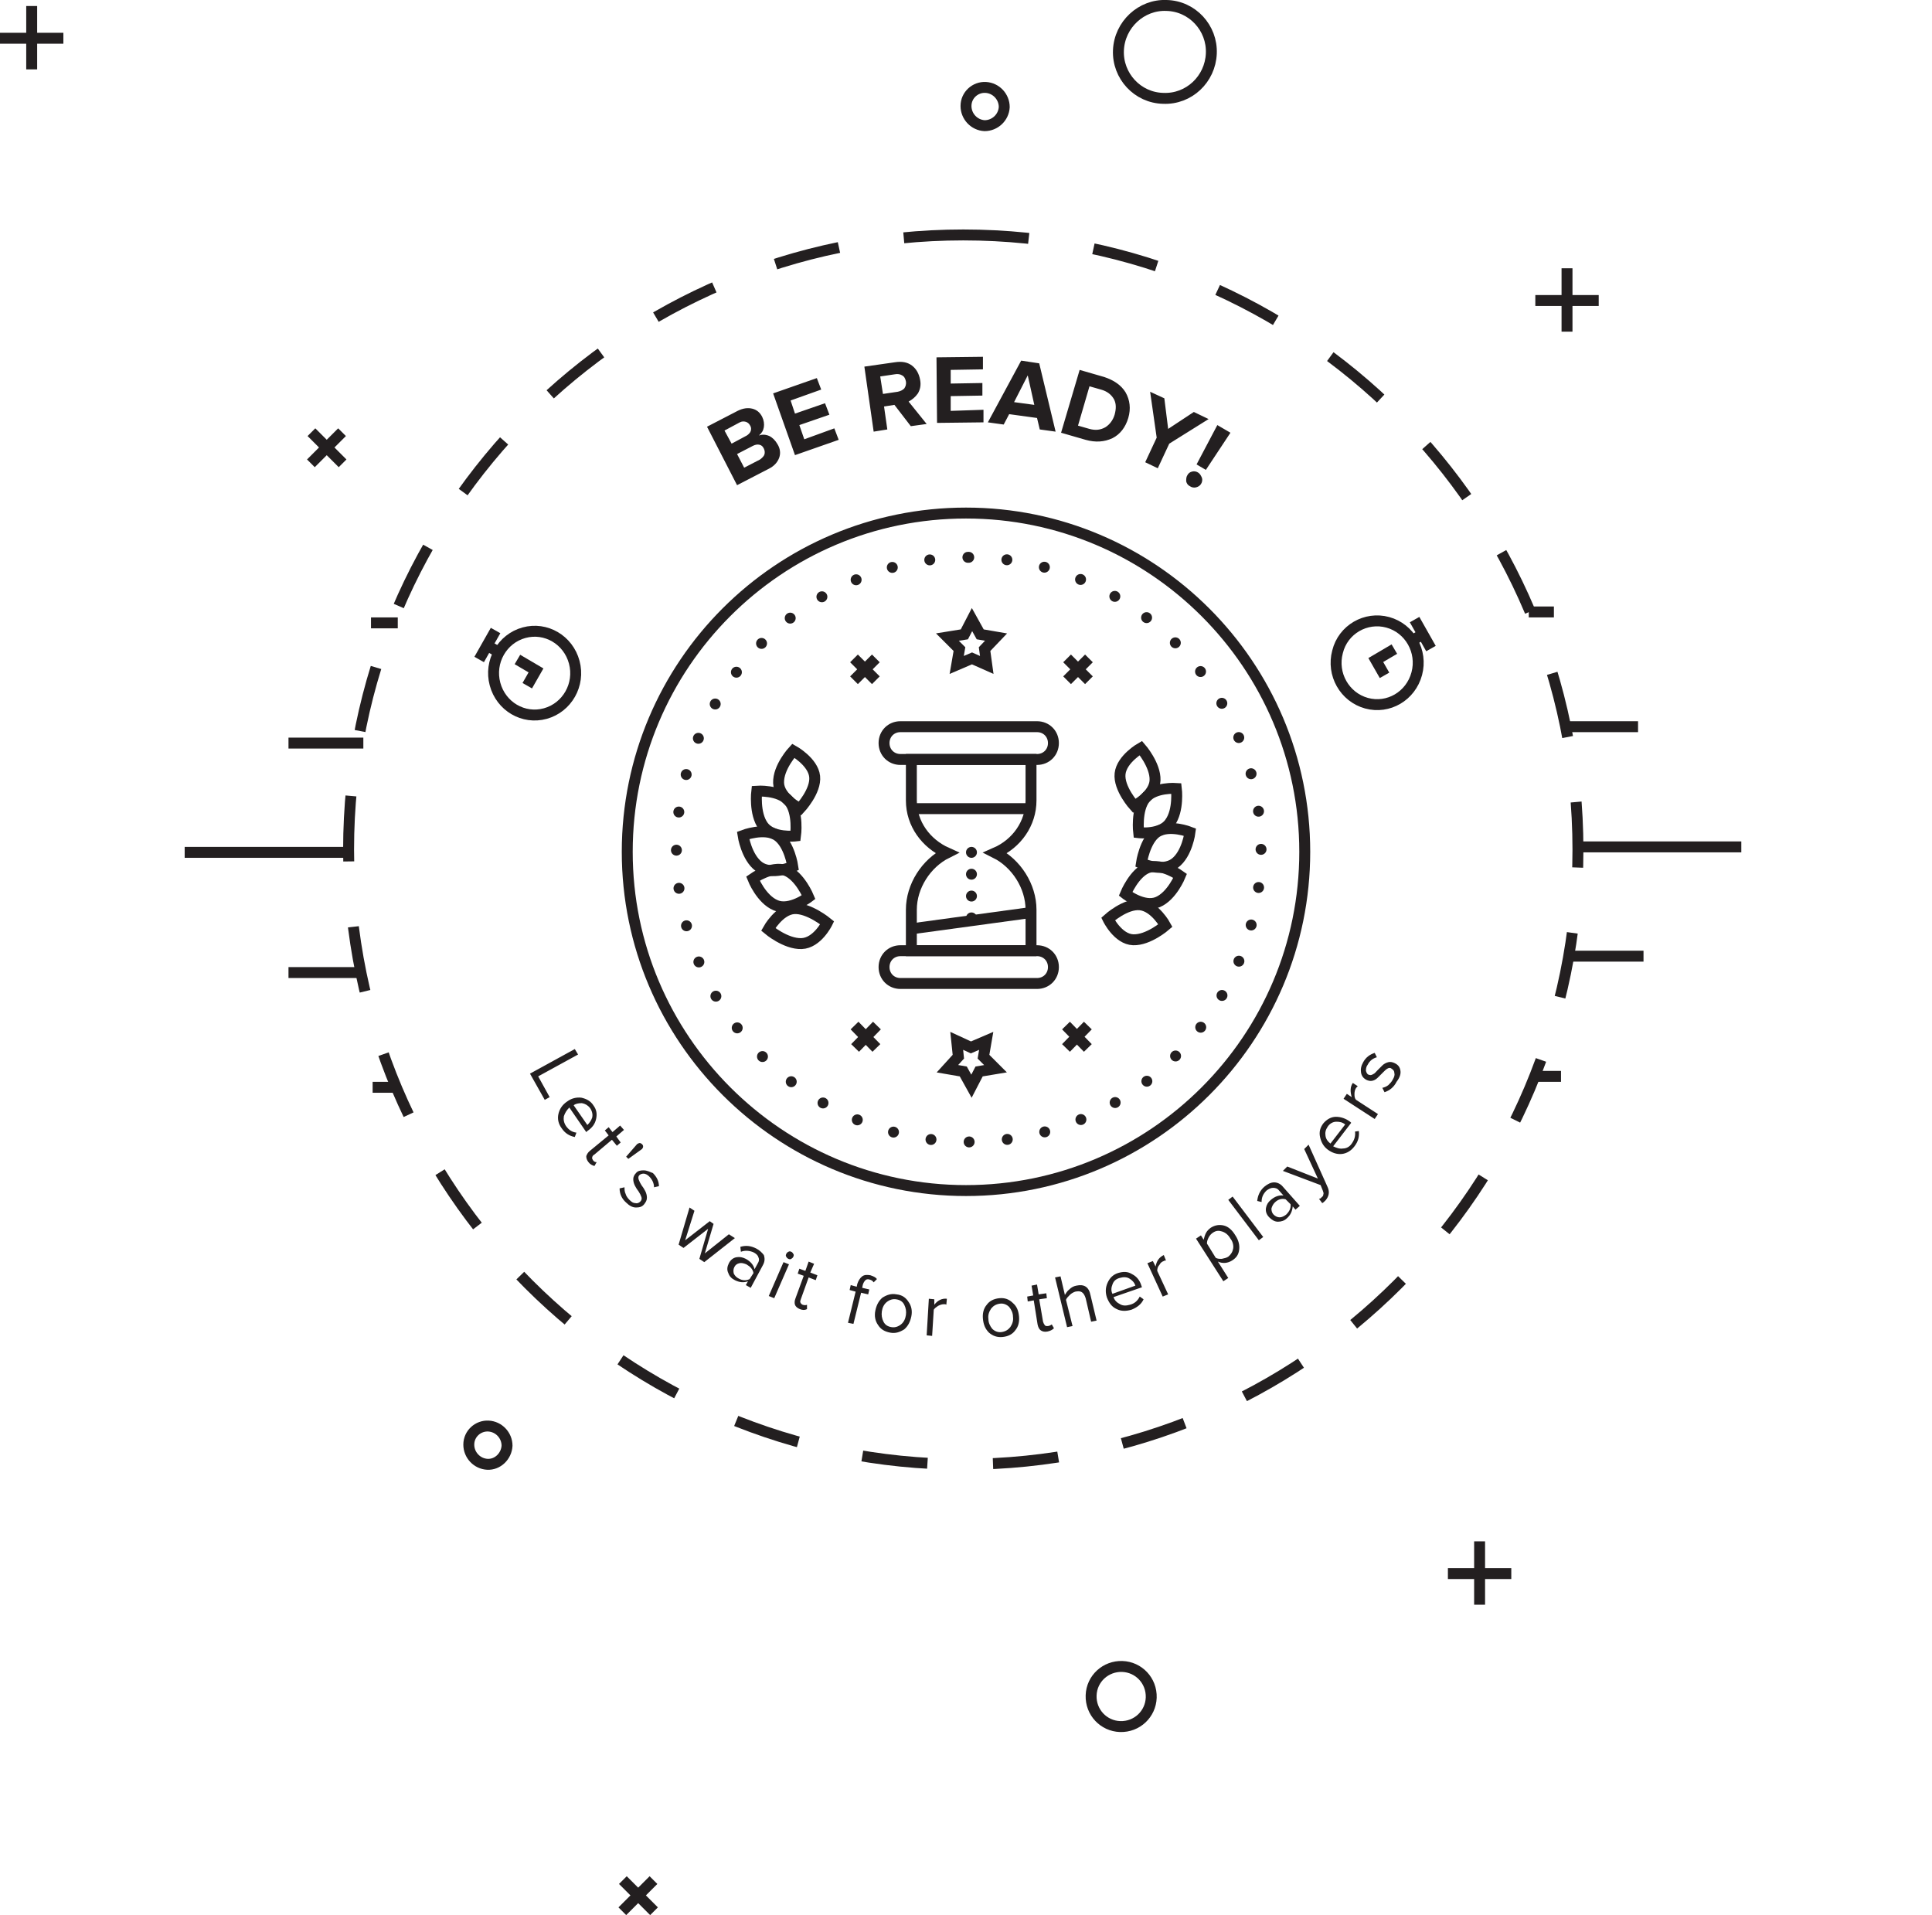 <?xml version="1.0" encoding="utf-8"?>
<!-- Generator: Adobe Illustrator 19.0.0, SVG Export Plug-In . SVG Version: 6.00 Build 0)  -->
<svg version="1.1" id="Layer_1" xmlns="http://www.w3.org/2000/svg" xmlns:xlink="http://www.w3.org/1999/xlink" x="0px" y="0px"
	 viewBox="-572 75.5 353.6 350.5" style="enable-background:new -572 75.5 353.6 350.5;" xml:space="preserve">
<style type="text/css">
	.st0{fill:none;stroke:#231F20;stroke-width:2;stroke-miterlimit:10;}
	.st1{fill:none;stroke:#231F20;stroke-width:2;stroke-miterlimit:10;stroke-dasharray:12;}
	
		.st2{fill:none;stroke:#231F20;stroke-width:2;stroke-linecap:round;stroke-linejoin:round;stroke-miterlimit:10;stroke-dasharray:0,7;}
	
		.st3{fill:none;stroke:#231F20;stroke-width:2;stroke-linecap:round;stroke-linejoin:round;stroke-miterlimit:10;stroke-dasharray:0,4;}
	.st4{fill:#231F20;}
</style>
<path class="st0" d="M-395.2,169.4c34.2,0,62,27.8,62,62s-27.8,62-62,62c-34.2,0-62-27.8-62-62S-429.5,169.4-395.2,169.4z"/>
<path class="st1" d="M-395.7,118.5c62.1,0,112.5,50.4,112.5,112.5s-50.4,112.5-112.5,112.5S-508.2,293.1-508.2,231
	S-457.9,118.5-395.7,118.5z"/>
<path class="st2" d="M-394.7,177.5c29.6,0,53.5,24,53.5,53.5s-24,53.5-53.5,53.5s-53.5-24-53.5-53.5S-424.3,177.5-394.7,177.5z"/>
<path class="st0" d="M-283.7,230.5h30.4"/>
<path class="st0" d="M-285.9,208.5h13.7"/>
<path class="st0" d="M-292.2,187.5h4.6"/>
<path class="st0" d="M-291.2,272.5h4.9"/>
<path class="st0" d="M-284.9,250.5h13.7"/>
<path class="st0" d="M-507.8,231.5h-30.4"/>
<path class="st0" d="M-505.5,253.5h-13.7"/>
<path class="st0" d="M-499.2,274.5h-4.6"/>
<path class="st0" d="M-499.2,189.5h-4.9"/>
<path class="st0" d="M-505.5,211.5h-13.7"/>
<path class="st0" d="M-318,189.4c4,1.1,6.4,5.3,5.3,9.4c-1.1,4.1-5.2,6.5-9.2,5.4c-4-1.1-6.4-5.3-5.3-9.4
	C-326.2,190.7-322,188.3-318,189.4z"/>
<path class="st0" d="M-316.8,194.3l-3.4,2l1.6,2.8"/>
<path class="st0" d="M-314.2,193.1l2.6-1.5"/>
<path class="st0" d="M-313.1,188.9l3,5.3"/>
<path class="st0" d="M-480.3,195.1l-2.6-1.5"/>
<path class="st0" d="M-484.3,196.2l3-5.3"/>
<path class="st0" d="M-391.6,91.5c1.9,0.1,3.4,1.7,3.4,3.6c-0.1,1.9-1.7,3.4-3.6,3.4c-1.9-0.1-3.4-1.7-3.4-3.6
	C-395.2,92.9-393.5,91.4-391.6,91.5z"/>
<path class="st0" d="M-394.1,196l-2.8,1.2l0.5-2.9l-2.2-2.2l3.1-0.5l1.4-2.7l1.5,2.7l2.9,0.5l-2.1,2.2l0.4,2.9L-394.1,196z"/>
<path class="st0" d="M-358.5,76.5c4.7,0.1,8.4,4.1,8.2,8.8s-4.1,8.4-8.8,8.2c-4.7-0.1-8.4-4.1-8.2-8.8
	C-367.1,80-363.1,76.3-358.5,76.5z"/>
<path class="st0" d="M-366.6,380.5c3,0.1,5.4,2.6,5.3,5.7c-0.1,3-2.6,5.4-5.7,5.3c-3-0.1-5.4-2.6-5.3-5.7S-369.6,380.4-366.6,380.5z
	"/>
<path class="st0" d="M-482.6,336.5c1.9,0.1,3.4,1.7,3.4,3.6c-0.1,1.9-1.7,3.5-3.6,3.4c-1.9-0.1-3.4-1.7-3.4-3.6
	C-486.2,337.9-484.5,336.4-482.6,336.5z"/>
<path class="st0" d="M-509.4,154.6l-5.7,5.7"/>
<path class="st0" d="M-515,154.6l5.7,5.7"/>
<path class="st0" d="M-452.4,419.6l-5.7,5.7"/>
<path class="st0" d="M-458,419.6l5.7,5.7"/>
<path class="st0" d="M-372.7,196l-4,4"/>
<path class="st0" d="M-376.7,196l4,4"/>
<path class="st0" d="M-411.7,196l-4,4"/>
<path class="st0" d="M-415.7,196l4,4"/>
<path class="st0" d="M-394.3,267.2l2.8-1.2l-0.5,2.9l2.2,2.2l-3,0.5l-1.4,2.7l-1.5-2.7l-2.9-0.5l2-2.2l-0.3-2.9L-394.3,267.2z"/>
<path class="st0" d="M-415.5,267.3l4-4.1"/>
<path class="st0" d="M-411.6,267.3l-4-4.1"/>
<path class="st0" d="M-376.9,267.3l4-4.1"/>
<path class="st0" d="M-372.9,267.3l-4-4.1"/>
<path class="st0" d="M-301.2,357.6v11.6"/>
<path class="st0" d="M-307,363.5h11.6"/>
<path class="st0" d="M-566.2,76.6v11.6"/>
<path class="st0" d="M-572,82.5h11.6"/>
<path class="st0" d="M-476.1,191.3c4-1.1,8.1,1.3,9.2,5.4c1.1,4.1-1.3,8.3-5.3,9.4s-8.1-1.3-9.2-5.4
	C-482.5,196.6-480.1,192.4-476.1,191.3z"/>
<path class="st0" d="M-477.3,196.2l3.4,2l-1.6,2.8"/>
<path class="st0" d="M-407.2,208.5h25c1.7,0,3,1.3,3,3s-1.3,3-3,3h-25c-1.7,0-3-1.3-3-3S-408.9,208.5-407.2,208.5z"/>
<path class="st0" d="M-407.2,249.5h25c1.7,0,3,1.3,3,3s-1.3,3-3,3h-25c-1.7,0-3-1.3-3-3S-408.9,249.5-407.2,249.5z"/>
<path class="st3" d="M-394.2,231.5l0,13.4"/>
<path class="st0" d="M-405.2,245.5l22-3"/>
<path class="st0" d="M-405.2,223.5h21"/>
<path class="st0" d="M-383.3,222v-7.5h-21.9v7.5c0,4.3,2.7,7.9,6.5,9.6c-3.8,1.9-6.5,6.1-6.5,10.4v7.5h21.9V242
	c0-4.3-2.7-8.5-6.5-10.4C-385.9,229.9-383.3,226.2-383.3,222z"/>
<path class="st0" d="M-285.2,124.6v11.6"/>
<path class="st0" d="M-291,130.5h11.6"/>
<path class="st0" d="M-426.9,234.1c0,0-3.9,1.7-6.2,0c-2.3-1.7-2.9-5.7-2.9-5.7s3.9-1.5,6.2,0S-426.9,234.1-426.9,234.1z"/>
<path class="st0" d="M-426.4,228.5c0,0-4.2,0.5-5.9-1.8c-1.7-2.3-1.2-6.4-1.2-6.4s4.1-0.3,5.9,1.8
	C-425.8,224.2-426.4,228.5-426.4,228.5z"/>
<path class="st0" d="M-424,239.7c0,0-3.4,2.6-6,1.5c-2.7-1.1-4.2-4.9-4.2-4.9s3.4-2.4,6-1.5C-425.6,235.8-424,239.7-424,239.7z"/>
<path class="st0" d="M-425.6,223.5c0,0-3.8-1.9-3.9-4.7c-0.1-2.9,2.7-5.9,2.7-5.9s3.6,2,3.9,4.7S-425.6,223.5-425.6,223.5z"/>
<path class="st0" d="M-420.6,244.4c0,0-1.8,3.7-4.7,3.8c-2.9,0.1-6.1-2.6-6.1-2.6s2-3.6,4.7-3.8S-420.6,244.4-420.6,244.4z"/>
<path class="st0" d="M-363.1,233.5c0,0,3.8,1.7,6.1,0s2.8-5.7,2.8-5.7s-3.8-1.5-6.1,0C-362.5,229.3-363.1,233.5-363.1,233.5z"/>
<path class="st0" d="M-363.6,227.9c0,0,4.1,0.5,5.7-1.8c1.7-2.3,1.2-6.3,1.2-6.3s-4-0.3-5.7,1.8
	C-364.1,223.7-363.6,227.9-363.6,227.9z"/>
<path class="st0" d="M-366,239.1c0,0,3.3,2.6,5.9,1.5c2.6-1.1,4.1-4.8,4.1-4.8s-3.3-2.4-5.9-1.5C-364.4,235.2-366,239.1-366,239.1z"
	/>
<path class="st0" d="M-364.4,223c0,0,3.7-1.9,3.8-4.7c0.1-2.8-2.6-5.9-2.6-5.9s-3.5,2-3.8,4.7C-367.3,219.8-364.4,223-364.4,223z"/>
<path class="st0" d="M-369.2,243.7c0,0,1.8,3.7,4.6,3.8c2.8,0.1,5.9-2.6,5.9-2.6s-1.9-3.5-4.6-3.8
	C-366,240.8-369.2,243.7-369.2,243.7z"/>
<g>
	<g>
		<path class="st4" d="M-431.2,155.3c-0.7-0.3-1.3-0.3-1.9-0.1c0.5-0.4,0.8-0.9,0.9-1.5c0.1-0.6,0-1.3-0.3-1.9
			c-0.4-0.8-1-1.3-1.8-1.5c-0.8-0.2-1.7-0.1-2.7,0.4l-5.6,2.9l5.5,10.7l5.8-3c1-0.5,1.6-1.2,1.9-2c0.3-0.8,0.2-1.7-0.3-2.5
			C-430.1,156.1-430.6,155.6-431.2,155.3z M-439.4,154.3l2.8-1.5c0.4-0.2,0.7-0.2,1.1-0.1c0.3,0.1,0.6,0.3,0.8,0.7
			c0.2,0.3,0.2,0.7,0.1,1c-0.1,0.3-0.4,0.6-0.7,0.8l-2.8,1.5L-439.4,154.3z M-432.1,158.7c-0.1,0.3-0.4,0.6-0.8,0.9l-2.9,1.5
			l-1.3-2.5l2.9-1.5c0.4-0.2,0.8-0.3,1.2-0.2c0.4,0.1,0.6,0.3,0.8,0.7C-432,158-432,158.4-432.1,158.7z M-424.8,155.9l-0.9-2.6
			l5.5-1.9l-0.8-2.1l-5.5,1.9l-0.8-2.4l5.6-2l-0.8-2.1l-8,2.8l4,11.3l8-2.8l-0.8-2.1L-424.8,155.9z M-404,147.5
			c0.4-0.7,0.6-1.5,0.4-2.5c-0.2-1.1-0.7-2-1.5-2.6c-0.8-0.6-1.8-0.8-3.1-0.6l-5.6,0.8l1.7,11.9l2.5-0.4l-0.6-4.2l1.9-0.3l3,3.9
			l2.9-0.4l-3.3-4.1C-405,148.6-404.5,148.2-404,147.5z M-406.5,146.6c-0.3,0.3-0.7,0.5-1.2,0.6l-2.7,0.4l-0.5-3.2l2.7-0.4
			c0.5-0.1,1,0,1.3,0.2c0.4,0.2,0.6,0.6,0.7,1.1C-406.1,145.9-406.3,146.3-406.5,146.6z M-398,150.7l0-2.7l5.8-0.1l0-2.3l-5.8,0.1
			l0-2.5l5.9-0.1l0-2.3l-8.5,0.1l0.1,12l8.5-0.1l0-2.3L-398,150.7z M-385.1,141.5l-6.1,11.3l2.9,0.4l1-1.9l5.1,0.7l0.5,2.1l2.9,0.4
			l-3-12.5L-385.1,141.5z M-386.4,149.1l2.5-4.9l1.2,5.4L-386.4,149.1z M-369.9,144.5l-4.5-1.3l-3.4,11.5l4.5,1.3
			c1.8,0.5,3.4,0.4,4.9-0.3c1.4-0.7,2.4-2,2.9-3.7c0.5-1.7,0.3-3.3-0.5-4.7C-366.8,146-368.1,145.1-369.9,144.5z M-368,151.4
			c-0.3,1-0.9,1.8-1.7,2.3c-0.9,0.5-1.8,0.6-2.9,0.3l-2.1-0.6l2.1-7.2l2.1,0.6c1.1,0.3,1.9,0.9,2.4,1.8
			C-367.7,149.4-367.7,150.3-368,151.4z M-353.5,150.9l-4.7,3.1l-0.7-5.6l-2.6-1.2l1.2,8.4l-2.1,4.5l2.3,1.1l2.1-4.5l7.2-4.5
			L-353.5,150.9z M-352.7,162c-0.3-0.2-0.7-0.3-1.1-0.2c-0.4,0.1-0.7,0.3-0.9,0.7c-0.2,0.3-0.2,0.7-0.2,1.1c0.1,0.4,0.3,0.7,0.7,0.9
			c0.3,0.2,0.7,0.3,1.1,0.2s0.7-0.3,0.9-0.6c0.2-0.3,0.3-0.7,0.2-1.1C-352.2,162.5-352.4,162.2-352.7,162z M-349.2,153.3l-3.8,7.2
			l1.7,1l4.5-6.8L-349.2,153.3z"/>
	</g>
</g>
<g>
	<g>
		<path class="st4" d="M-466.2,268.5l-0.6-1l-8.2,4.5l2.7,4.8l0.9-0.5l-2.1-3.8L-466.2,268.5z M-467.8,278.2l3.1,4.5l0.2-0.2
			c0.9-0.6,1.4-1.3,1.6-2.2c0.2-0.9,0.1-1.7-0.5-2.5c-0.5-0.8-1.3-1.2-2.2-1.4c-0.9-0.1-1.8,0.1-2.6,0.7c-0.9,0.6-1.4,1.4-1.6,2.3
			c-0.2,0.9,0,1.8,0.6,2.6c0.6,0.9,1.4,1.4,2.4,1.6l0.3-0.8c-0.8-0.1-1.4-0.5-1.9-1.2c-0.4-0.6-0.5-1.2-0.4-1.8
			C-468.6,279.2-468.3,278.7-467.8,278.2z M-465.5,277.4c0.6,0.1,1.1,0.4,1.5,0.9c0.4,0.6,0.5,1.2,0.4,1.7c-0.2,0.6-0.5,1-0.9,1.4
			l-2.5-3.6C-466.7,277.5-466.1,277.4-465.5,277.4z M-459.2,283.5l1.4-1.2l-0.7-0.8l-1.4,1.2l-0.7-0.9l-0.7,0.6l0.7,0.9l-3.4,2.8
			c-0.4,0.3-0.6,0.7-0.7,1c0,0.4,0.1,0.7,0.4,1.1c0.3,0.4,0.7,0.6,1.1,0.7l0.4-0.7c-0.3,0-0.5-0.1-0.7-0.4c-0.1-0.2-0.2-0.4-0.1-0.5
			c0-0.2,0.2-0.4,0.4-0.5l3.2-2.7l0.9,1.1l0.7-0.6L-459.2,283.5z M-454.5,285.8c0.1-0.1,0.2-0.3,0.2-0.4c0-0.2,0-0.3-0.2-0.5
			c-0.1-0.1-0.3-0.2-0.4-0.2c-0.2,0-0.3,0.1-0.5,0.2c-0.1,0.1-0.8,0.9-2,2.3l0.4,0.4L-454.5,285.8z M-454.2,289.7
			c-0.6,0-1.1,0.1-1.4,0.5c-0.3,0.3-0.5,0.7-0.5,1.1c0,0.4,0.1,0.8,0.3,1.2c0.2,0.4,0.4,0.7,0.7,1.1c0.2,0.3,0.4,0.7,0.5,1
			c0.1,0.3,0,0.6-0.2,0.8c-0.2,0.2-0.5,0.4-0.9,0.3c-0.4,0-0.7-0.2-1.1-0.6c-0.3-0.3-0.6-0.7-0.7-1.1c-0.2-0.4-0.2-0.8-0.2-1.2
			l-0.9,0.2c0,1,0.4,1.9,1.2,2.6c0.6,0.6,1.2,0.9,1.8,0.9c0.6,0,1.1-0.1,1.5-0.6c0.3-0.4,0.5-0.7,0.5-1.2c0-0.4-0.1-0.8-0.3-1.2
			c-0.2-0.4-0.4-0.7-0.7-1.1c-0.2-0.3-0.4-0.7-0.5-1c-0.1-0.3-0.1-0.6,0.1-0.8c0.2-0.2,0.5-0.3,0.8-0.3c0.3,0,0.7,0.2,1,0.5
			c0.6,0.6,0.9,1.3,0.9,2l0.9-0.2c0-0.9-0.4-1.7-1.1-2.4C-453,290-453.6,289.7-454.2,289.7z M-438.6,301.4l-4.4,3.5l1.6-5.4
			l-0.7-0.5l-4.5,3.5l1.7-5.4l-0.9-0.6l-2,6.8l0.9,0.6l4.5-3.5l-1.6,5.5l0.9,0.6l5.6-4.4L-438.6,301.4z M-433.6,304
			c-1-0.5-1.9-0.6-2.9-0.3l0.1,0.9c0.8-0.3,1.6-0.2,2.3,0.1c0.4,0.2,0.8,0.5,0.9,0.9c0.2,0.4,0.1,0.8-0.1,1.1l-0.6,1.1
			c-0.2-0.8-0.7-1.4-1.6-1.9c-0.6-0.3-1.1-0.4-1.7-0.3c-0.6,0.1-1.1,0.5-1.4,1.1c-0.3,0.6-0.4,1.2-0.1,1.8c0.2,0.6,0.6,1,1.2,1.3
			c0.8,0.4,1.6,0.5,2.4,0.2l-0.4,0.7l0.9,0.5l2.2-4.1c0.4-0.7,0.4-1.3,0.2-1.9C-432.5,304.8-433,304.3-433.6,304z M-434.8,309.6
			c-0.6,0.3-1.3,0.3-2-0.1c-0.4-0.2-0.7-0.5-0.9-0.9c-0.1-0.4-0.1-0.8,0.1-1.2c0.2-0.4,0.5-0.6,0.9-0.7c0.4-0.1,0.8,0,1.3,0.2
			c0.7,0.4,1.2,0.9,1.3,1.6L-434.8,309.6z M-427.2,304.6c-0.2-0.1-0.3-0.1-0.5,0c-0.2,0.1-0.3,0.2-0.4,0.4c-0.1,0.2-0.1,0.4,0,0.5
			c0.1,0.2,0.2,0.3,0.4,0.4c0.2,0.1,0.4,0.1,0.5,0c0.2-0.1,0.3-0.2,0.4-0.4c0.1-0.2,0.1-0.4,0-0.5
			C-426.9,304.8-427.1,304.6-427.2,304.6z M-431.3,312.7l1,0.4l2.7-6.2l-1-0.4L-431.3,312.7z M-423,306.8l-1-0.4l-0.6,1.7l-1.1-0.4
			l-0.3,0.9l1.1,0.4l-1.5,4.1c-0.2,0.5-0.2,0.9-0.1,1.2c0.1,0.3,0.4,0.6,0.9,0.8c0.5,0.2,0.9,0.2,1.3,0l0-0.8
			c-0.2,0.1-0.5,0.1-0.8,0c-0.2-0.1-0.3-0.2-0.4-0.4c-0.1-0.2,0-0.4,0.1-0.7l1.4-3.9l1.3,0.5l0.3-0.9l-1.3-0.5L-423,306.8z
			 M-412.7,308.9c-0.6-0.1-1.1-0.1-1.5,0.2c-0.4,0.3-0.7,0.8-0.9,1.4l-0.1,0.5l-1.1-0.3l-0.2,0.9l1.1,0.3l-1.4,5.7l1,0.2l1.4-5.7
			l1.3,0.3l0.2-0.9l-1.3-0.3l0.1-0.5c0.1-0.4,0.3-0.7,0.5-0.9c0.2-0.2,0.5-0.2,0.8-0.1c0.3,0.1,0.5,0.2,0.7,0.5l0.6-0.6
			C-411.7,309.3-412.1,309.1-412.7,308.9z M-407.9,312.4c-1-0.2-1.8,0.1-2.6,0.6c-0.7,0.6-1.1,1.4-1.3,2.4c-0.2,1,0,1.9,0.5,2.6
			c0.5,0.8,1.2,1.2,2.2,1.4c1,0.2,1.8-0.1,2.6-0.6c0.7-0.6,1.1-1.4,1.3-2.4c0.2-1,0-1.9-0.5-2.6C-406.2,313-406.9,312.5-407.9,312.4
			z M-406.2,316.2c-0.1,0.7-0.4,1.3-0.9,1.7c-0.5,0.4-1.1,0.6-1.7,0.5c-0.7-0.1-1.2-0.4-1.5-1c-0.3-0.6-0.4-1.2-0.3-1.9
			c0.1-0.7,0.4-1.3,0.9-1.7c0.5-0.4,1.1-0.6,1.7-0.5c0.7,0.1,1.2,0.4,1.5,1C-406.2,314.9-406.1,315.5-406.2,316.2z M-401,313.3
			l-1-0.1l-0.4,6.7l1,0.1l0.3-4.8c0.2-0.3,0.5-0.5,0.8-0.7c0.4-0.2,0.7-0.3,1.1-0.3c0.2,0,0.3,0,0.4,0.1l0.1-1.1
			c-0.9-0.1-1.7,0.3-2.3,1.1L-401,313.3z M-389.1,313.1c-1,0.1-1.8,0.5-2.3,1.2c-0.6,0.7-0.8,1.6-0.7,2.6c0.1,1,0.4,1.8,1.1,2.5
			c0.7,0.6,1.5,0.9,2.5,0.8c1-0.1,1.8-0.5,2.3-1.2c0.6-0.7,0.8-1.6,0.7-2.6c-0.1-1-0.4-1.8-1.1-2.4
			C-387.3,313.3-388.1,313-389.1,313.1z M-387.1,318.4c-0.4,0.5-0.9,0.8-1.6,0.9c-0.7,0.1-1.3-0.2-1.7-0.6c-0.4-0.5-0.7-1.1-0.7-1.8
			c-0.1-0.7,0.1-1.3,0.5-1.9c0.4-0.5,0.9-0.8,1.6-0.9c0.7-0.1,1.3,0.2,1.7,0.6c0.4,0.5,0.7,1.1,0.7,1.8
			C-386.5,317.2-386.7,317.8-387.1,318.4z M-380.3,318.2c-0.2,0-0.4,0-0.5-0.2c-0.1-0.1-0.2-0.3-0.3-0.6l-0.7-4.1l1.4-0.2l-0.1-0.9
			l-1.4,0.2l-0.3-1.8l-1,0.2l0.3,1.8l-1.1,0.2l0.1,0.9l1.1-0.2l0.7,4.4c0.1,0.5,0.3,0.9,0.6,1.1s0.7,0.3,1.2,0.2
			c0.5-0.1,0.9-0.3,1.2-0.6l-0.4-0.7C-379.8,318.1-380,318.2-380.3,318.2z M-375,310.8c-0.5,0.1-0.9,0.3-1.3,0.7
			c-0.4,0.3-0.6,0.7-0.8,1l-0.8-3.4l-1,0.2l2.2,9.1l1-0.2l-1.2-4.8c0.1-0.3,0.4-0.6,0.7-0.9c0.3-0.3,0.7-0.5,1-0.6
			c0.5-0.1,0.9-0.1,1.2,0.1c0.3,0.2,0.5,0.5,0.7,1.1l1,4.3l1-0.2l-1.1-4.6C-372.7,311-373.6,310.5-375,310.8z M-365.2,314.3
			c-0.7,0.2-1.3,0.2-1.8-0.1c-0.6-0.3-1-0.7-1.2-1.3l5.2-1.8l-0.1-0.3c-0.3-1-0.9-1.7-1.7-2.1c-0.8-0.5-1.6-0.5-2.6-0.2
			c-0.9,0.3-1.5,0.9-1.9,1.8c-0.4,0.9-0.4,1.8-0.1,2.7c0.4,1,0.9,1.7,1.8,2.1c0.8,0.4,1.7,0.4,2.7,0.1c1-0.4,1.8-1,2.2-1.9l-0.7-0.5
			C-363.8,313.6-364.4,314.1-365.2,314.3z M-368.4,310.6c0.2-0.6,0.6-1,1.3-1.2c0.7-0.2,1.3-0.2,1.8,0.1c0.5,0.3,0.9,0.7,1.1,1.3
			l-4.2,1.5C-368.7,311.7-368.6,311.1-368.4,310.6z M-359.8,307c0.2-0.4,0.5-0.6,0.8-0.7c0.1-0.1,0.3-0.1,0.4-0.1l-0.4-1
			c-0.8,0.4-1.3,1-1.5,2.1l-0.5-1l-1,0.4l2.8,6.1l1-0.4l-2-4.3C-360.2,307.7-360.1,307.3-359.8,307z M-348,299.8
			c-0.8-0.2-1.6-0.1-2.4,0.4c-0.4,0.3-0.7,0.6-0.9,1c-0.2,0.4-0.3,0.8-0.4,1.2l-0.5-0.8l-0.9,0.6l5,7.8l0.9-0.6l-1.9-3
			c0.9,0.4,1.8,0.3,2.6-0.2c0.8-0.5,1.2-1.1,1.3-2c0.1-0.8-0.1-1.7-0.7-2.6C-346.5,300.6-347.2,300-348,299.8z M-346.3,304
			c-0.1,0.6-0.4,1.1-0.9,1.5c-0.3,0.2-0.7,0.3-1.2,0.4c-0.4,0-0.8,0-1.1-0.2l-1.6-2.6c0-0.4,0.1-0.7,0.3-1.1
			c0.2-0.4,0.5-0.7,0.8-0.9c0.6-0.4,1.1-0.4,1.7-0.2c0.6,0.2,1.1,0.6,1.5,1.3C-346.4,302.7-346.2,303.4-346.3,304z M-347.2,295.1
			l5.6,7.4l0.8-0.6l-5.6-7.4L-347.2,295.1z M-338.8,291.9c-0.6,0-1.2,0.3-1.8,0.8c-0.8,0.7-1.2,1.6-1.3,2.6l0.8,0.2
			c0-0.9,0.3-1.5,0.9-2.1c0.4-0.3,0.8-0.5,1.2-0.5c0.4,0,0.8,0.1,1.1,0.5l0.8,0.9c-0.8-0.1-1.6,0.2-2.3,0.8
			c-0.5,0.4-0.8,0.9-0.9,1.5c-0.1,0.6,0.1,1.2,0.6,1.7c0.5,0.5,1,0.8,1.6,0.8c0.6,0,1.2-0.2,1.6-0.6c0.7-0.6,1-1.3,1.1-2.2l0.5,0.6
			l0.8-0.7l-3.1-3.5C-337.6,292.2-338.2,291.9-338.8,291.9z M-335.8,295.9c0.1,0.7-0.2,1.3-0.8,1.9c-0.4,0.3-0.8,0.5-1.2,0.5
			c-0.4,0-0.8-0.2-1.1-0.5c-0.3-0.3-0.4-0.7-0.4-1.1c0.1-0.4,0.3-0.8,0.6-1.1c0.6-0.6,1.3-0.8,2-0.6L-335.8,295.9z M-332.5,285
			l-0.8,0.8l2.5,5.4l-5.6-2.2l-0.8,0.8l6.9,2.6l0.4,1c0.1,0.3,0.2,0.5,0.1,0.7c0,0.2-0.1,0.4-0.3,0.5c-0.1,0.2-0.3,0.3-0.5,0.3
			l0.6,0.8c0.2-0.1,0.4-0.3,0.6-0.5c0.6-0.7,0.8-1.5,0.4-2.4L-332.5,285z M-324,282.6c0.1,0.8-0.1,1.5-0.6,2.2
			c-0.4,0.6-1,0.9-1.6,0.9c-0.6,0.1-1.2-0.1-1.8-0.4l3.3-4.3l-0.2-0.2c-0.8-0.6-1.7-0.9-2.6-0.9c-0.9,0-1.7,0.5-2.3,1.2
			c-0.6,0.8-0.8,1.6-0.6,2.5c0.2,0.9,0.6,1.7,1.4,2.3c0.8,0.6,1.7,0.9,2.6,0.8c0.9-0.1,1.7-0.6,2.3-1.4c0.7-0.9,0.9-1.8,0.8-2.8
			L-324,282.6z M-329.4,283.4c-0.1-0.6,0-1.1,0.4-1.7c0.4-0.6,1-0.9,1.6-0.9c0.6,0,1.1,0.1,1.6,0.5l-2.7,3.5
			C-329,284.4-329.3,284-329.4,283.4z M-324.1,275.7c0-0.4,0.1-0.8,0.3-1.1c0.1-0.1,0.2-0.2,0.3-0.3l-0.9-0.6
			c-0.5,0.7-0.5,1.6-0.2,2.6l-0.9-0.6l-0.6,0.9l5.7,3.7l0.6-0.9l-4-2.6C-324.1,276.5-324.1,276.1-324.1,275.7z M-315.7,271.4
			c-0.1-0.6-0.4-1-1-1.3c-0.4-0.2-0.8-0.3-1.2-0.2c-0.4,0.1-0.8,0.3-1.1,0.6c-0.3,0.3-0.6,0.6-0.9,0.9c-0.3,0.3-0.5,0.6-0.8,0.7
			c-0.3,0.2-0.5,0.2-0.8,0.1c-0.3-0.1-0.4-0.4-0.5-0.7c0-0.3,0-0.7,0.3-1.1c0.4-0.8,1-1.2,1.7-1.4l-0.4-0.8
			c-0.9,0.3-1.6,0.8-2.1,1.7c-0.4,0.7-0.5,1.3-0.4,1.9c0.1,0.6,0.4,1,0.9,1.3c0.4,0.2,0.8,0.3,1.2,0.2c0.4-0.1,0.7-0.3,1-0.6
			c0.3-0.3,0.6-0.6,0.9-0.9c0.3-0.3,0.6-0.6,0.8-0.7c0.3-0.2,0.6-0.2,0.8,0c0.3,0.2,0.5,0.4,0.5,0.8c0.1,0.3,0,0.7-0.3,1.2
			c-0.2,0.4-0.5,0.7-0.8,1c-0.4,0.3-0.7,0.4-1.1,0.5l0.4,0.8c0.9-0.3,1.7-0.9,2.2-1.9C-315.7,272.6-315.6,271.9-315.7,271.4z"/>
	</g>
</g>
</svg>
